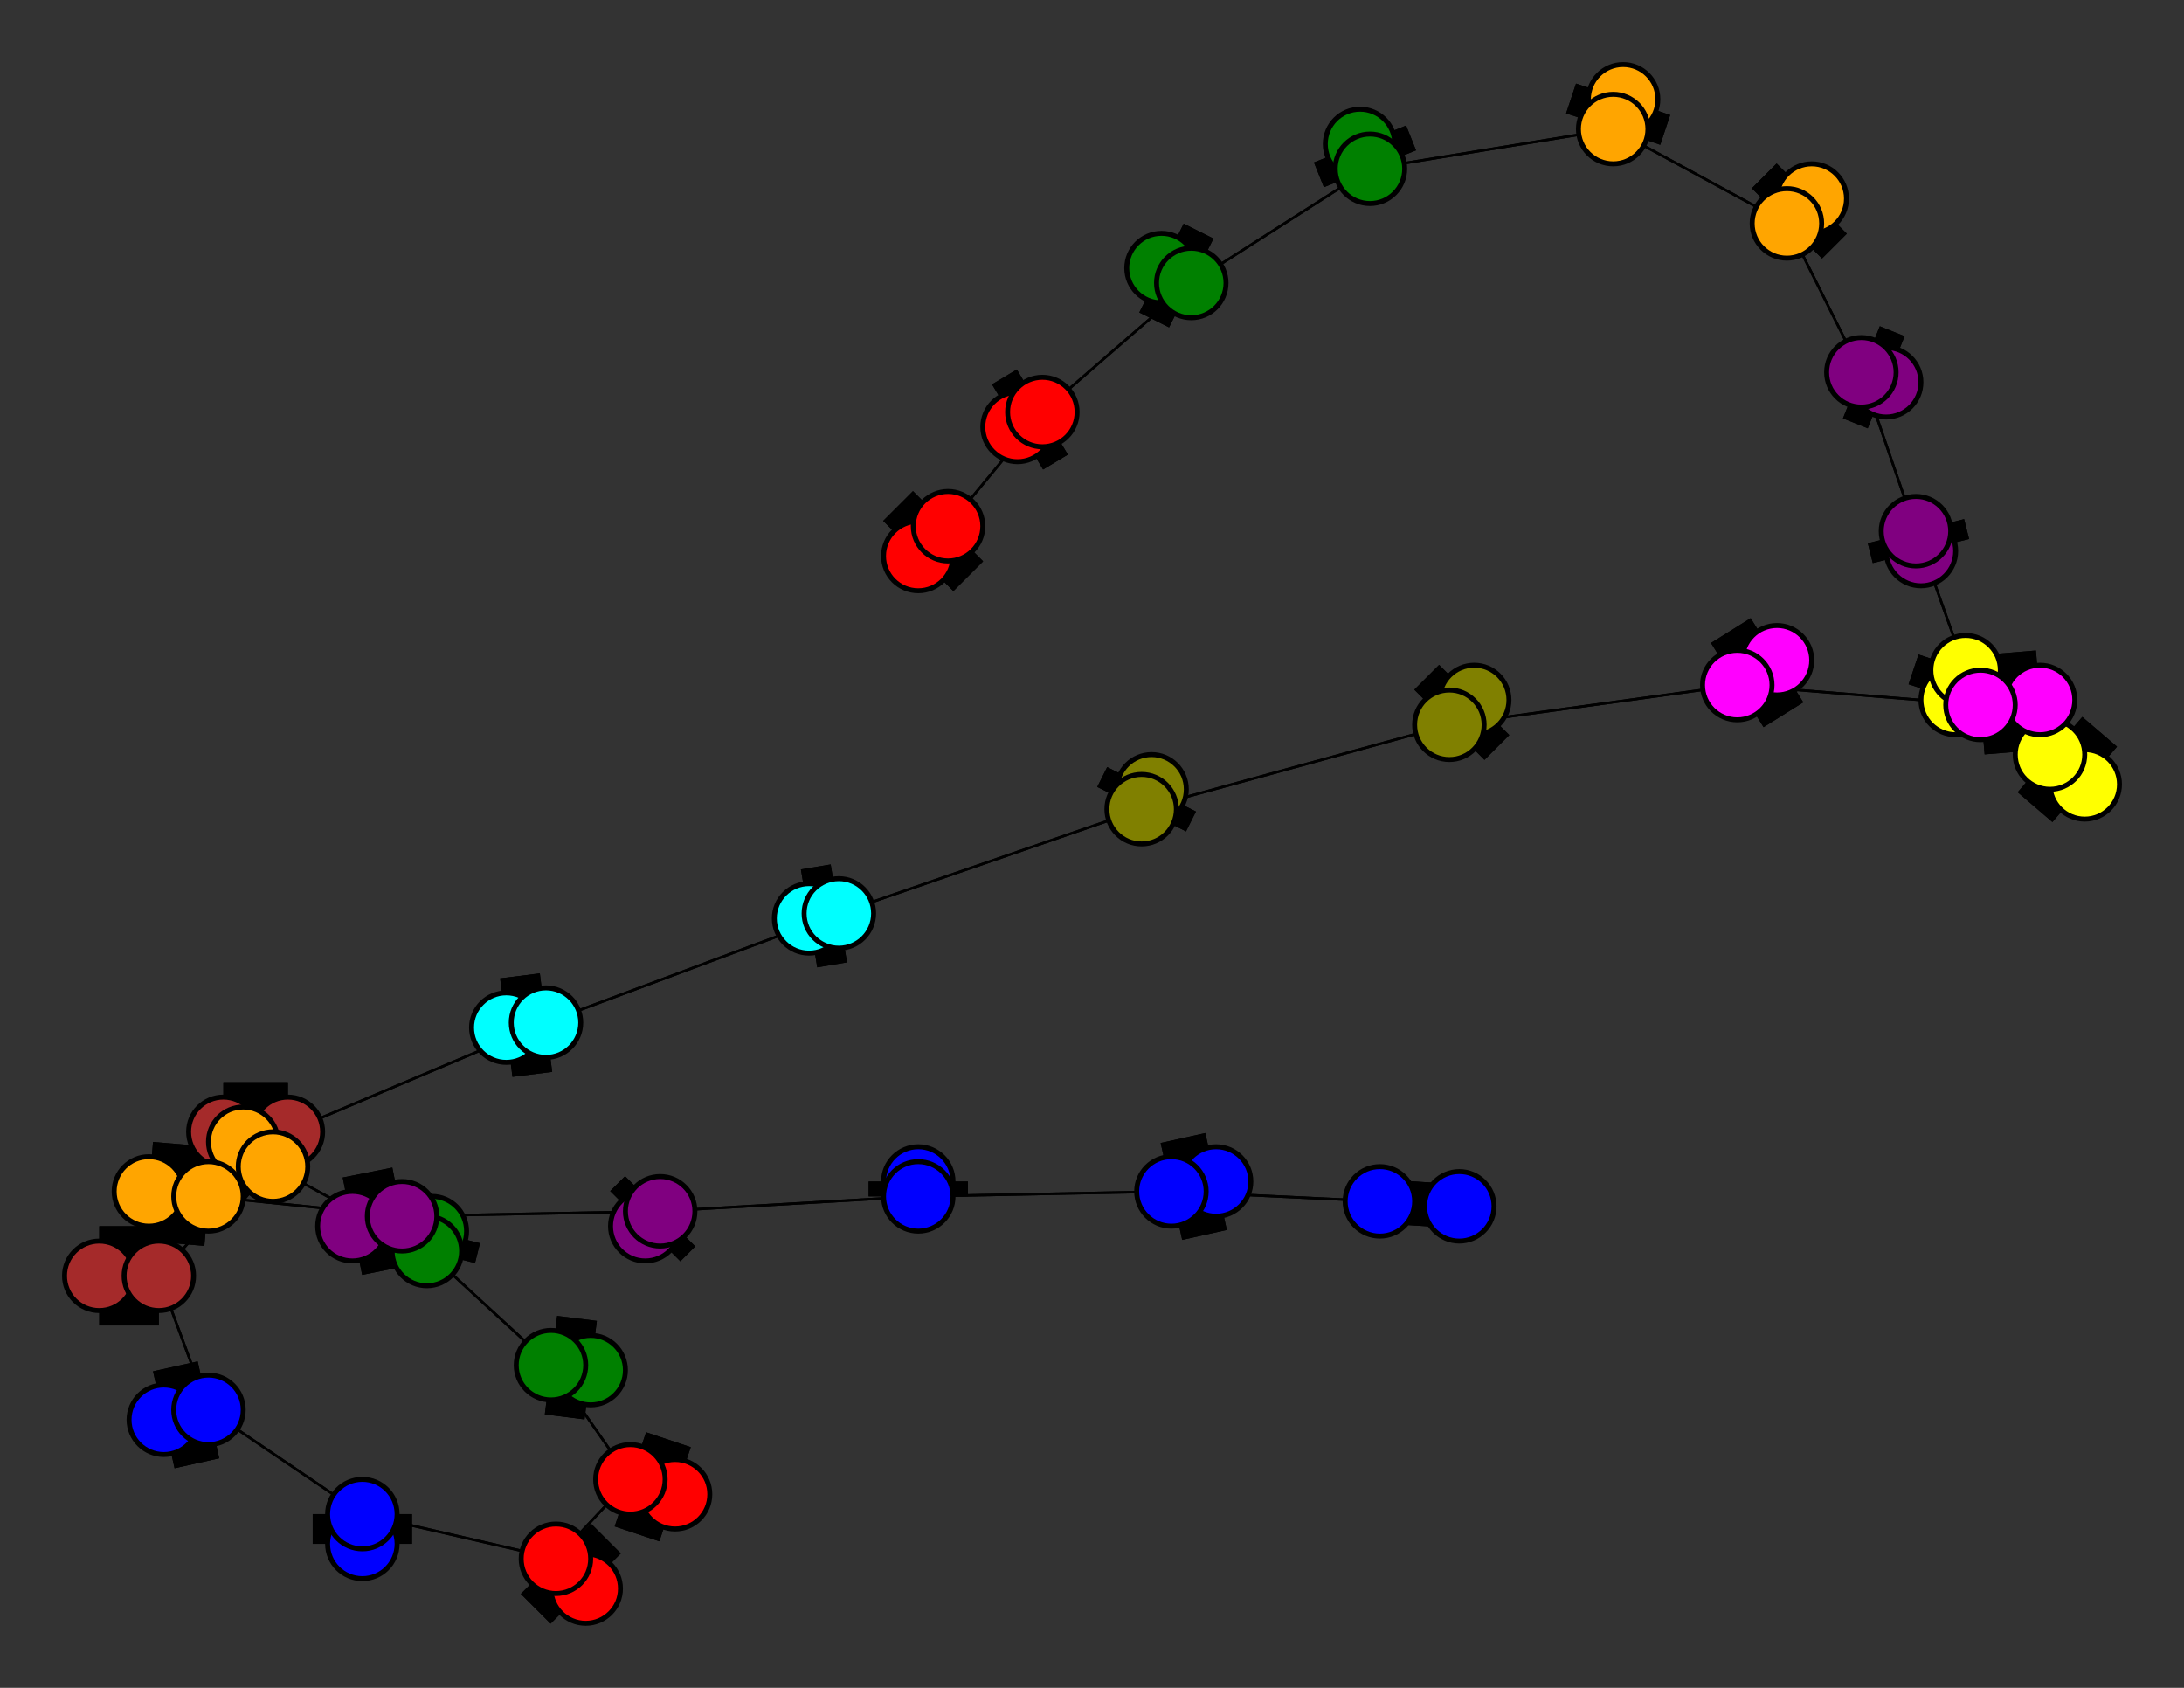 <svg width="440" height="340" xmlns="http://www.w3.org/2000/svg">
<rect width="100%" height="100%" fill="#333333" stroke="none"/>
<path stroke-width="20.0" stroke="black" d="M 185 112 191 106"/>
<path stroke-width="0.5" stroke="black" d="M 111 275 127 298"/>
<path stroke-width="20.0" stroke="black" d="M 119 276 111 275"/>
<path stroke-width="0.5" stroke="black" d="M 127 298 111 275"/>
<path stroke-width="20.0" stroke="black" d="M 127 298 136 301"/>
<path stroke-width="0.5" stroke="black" d="M 127 298 112 314"/>
<path stroke-width="20.0" stroke="black" d="M 136 301 127 298"/>
<path stroke-width="0.5" stroke="black" d="M 112 314 127 298"/>
<path stroke-width="20.0" stroke="black" d="M 112 314 118 320"/>
<path stroke-width="0.5" stroke="black" d="M 112 314 73 305"/>
<path stroke-width="20.0" stroke="black" d="M 118 320 112 314"/>
<path stroke-width="0.5" stroke="black" d="M 73 305 112 314"/>
<path stroke-width="20.0" stroke="black" d="M 73 305 73 311"/>
<path stroke-width="20.0" stroke="black" d="M 111 275 119 276"/>
<path stroke-width="0.5" stroke="black" d="M 73 305 42 284"/>
<path stroke-width="0.5" stroke="black" d="M 42 284 73 305"/>
<path stroke-width="20.0" stroke="black" d="M 42 284 33 286"/>
<path stroke-width="0.5" stroke="black" d="M 42 284 32 257"/>
<path stroke-width="20.0" stroke="black" d="M 33 286 42 284"/>
<path stroke-width="0.5" stroke="black" d="M 32 257 42 284"/>
<path stroke-width="20.0" stroke="black" d="M 32 257 20 257"/>
<path stroke-width="0.5" stroke="black" d="M 32 257 58 228"/>
<path stroke-width="20.0" stroke="black" d="M 20 257 32 257"/>
<path stroke-width="0.5" stroke="black" d="M 58 228 32 257"/>
<path stroke-width="20.0" stroke="black" d="M 58 228 45 228"/>
<path stroke-width="0.5" stroke="black" d="M 58 228 110 206"/>
<path stroke-width="20.0" stroke="black" d="M 45 228 58 228"/>
<path stroke-width="20.0" stroke="black" d="M 73 311 73 305"/>
<path stroke-width="0.5" stroke="black" d="M 111 275 86 252"/>
<path stroke-width="20.0" stroke="black" d="M 87 248 86 252"/>
<path stroke-width="0.5" stroke="black" d="M 86 252 111 275"/>
<path stroke-width="8.857" stroke="black" d="M 294 243 278 242"/>
<path stroke-width="0.5" stroke="black" d="M 236 240 278 242"/>
<path stroke-width="20.0" stroke="black" d="M 236 240 245 238"/>
<path stroke-width="0.5" stroke="black" d="M 236 240 185 241"/>
<path stroke-width="20.0" stroke="black" d="M 245 238 236 240"/>
<path stroke-width="0.5" stroke="black" d="M 185 241 236 240"/>
<path stroke-width="20.0" stroke="black" d="M 185 241 185 238"/>
<path stroke-width="0.5" stroke="black" d="M 185 241 133 244"/>
<path stroke-width="20.0" stroke="black" d="M 185 238 185 241"/>
<path stroke-width="0.5" stroke="black" d="M 133 244 185 241"/>
<path stroke-width="20.0" stroke="black" d="M 133 244 130 247"/>
<path stroke-width="0.5" stroke="black" d="M 133 244 81 245"/>
<path stroke-width="20.0" stroke="black" d="M 130 247 133 244"/>
<path stroke-width="0.5" stroke="black" d="M 81 245 133 244"/>
<path stroke-width="20.0" stroke="black" d="M 81 245 71 247"/>
<path stroke-width="0.5" stroke="black" d="M 81 245 42 241"/>
<path stroke-width="20.0" stroke="black" d="M 71 247 81 245"/>
<path stroke-width="0.5" stroke="black" d="M 42 241 81 245"/>
<path stroke-width="20.0" stroke="black" d="M 42 241 30 240"/>
<path stroke-width="0.5" stroke="black" d="M 42 241 55 235"/>
<path stroke-width="20.0" stroke="black" d="M 30 240 42 241"/>
<path stroke-width="0.5" stroke="black" d="M 55 235 42 241"/>
<path stroke-width="20.0" stroke="black" d="M 55 235 49 230"/>
<path stroke-width="0.5" stroke="black" d="M 55 235 86 252"/>
<path stroke-width="20.0" stroke="black" d="M 49 230 55 235"/>
<path stroke-width="0.5" stroke="black" d="M 86 252 55 235"/>
<path stroke-width="20.0" stroke="black" d="M 86 252 87 248"/>
<path stroke-width="0.5" stroke="black" d="M 110 206 58 228"/>
<path stroke-width="20.0" stroke="black" d="M 110 206 102 207"/>
<path stroke-width="0.5" stroke="black" d="M 110 206 169 184"/>
<path stroke-width="20.0" stroke="black" d="M 102 207 110 206"/>
<path stroke-width="20.0" stroke="black" d="M 387 111 386 107"/>
<path stroke-width="0.5" stroke="black" d="M 375 75 386 107"/>
<path stroke-width="20.0" stroke="black" d="M 375 75 380 77"/>
<path stroke-width="0.5" stroke="black" d="M 375 75 360 45"/>
<path stroke-width="20.0" stroke="black" d="M 380 77 375 75"/>
<path stroke-width="0.5" stroke="black" d="M 360 45 375 75"/>
<path stroke-width="20.0" stroke="black" d="M 360 45 365 40"/>
<path stroke-width="0.5" stroke="black" d="M 360 45 325 26"/>
<path stroke-width="20.0" stroke="black" d="M 365 40 360 45"/>
<path stroke-width="0.5" stroke="black" d="M 325 26 360 45"/>
<path stroke-width="20.0" stroke="black" d="M 325 26 327 20"/>
<path stroke-width="0.5" stroke="black" d="M 325 26 276 34"/>
<path stroke-width="20.0" stroke="black" d="M 327 20 325 26"/>
<path stroke-width="0.5" stroke="black" d="M 276 34 325 26"/>
<path stroke-width="20.0" stroke="black" d="M 276 34 274 29"/>
<path stroke-width="0.5" stroke="black" d="M 276 34 240 57"/>
<path stroke-width="20.0" stroke="black" d="M 274 29 276 34"/>
<path stroke-width="0.5" stroke="black" d="M 240 57 276 34"/>
<path stroke-width="20.0" stroke="black" d="M 240 57 234 54"/>
<path stroke-width="0.5" stroke="black" d="M 240 57 210 83"/>
<path stroke-width="20.0" stroke="black" d="M 234 54 240 57"/>
<path stroke-width="0.5" stroke="black" d="M 210 83 240 57"/>
<path stroke-width="20.0" stroke="black" d="M 210 83 205 86"/>
<path stroke-width="0.5" stroke="black" d="M 210 83 191 106"/>
<path stroke-width="20.0" stroke="black" d="M 205 86 210 83"/>
<path stroke-width="0.5" stroke="black" d="M 191 106 210 83"/>
<path stroke-width="20.0" stroke="black" d="M 191 106 185 112"/>
<path stroke-width="0.5" stroke="black" d="M 386 107 375 75"/>
<path stroke-width="0.5" stroke="black" d="M 278 242 236 240"/>
<path stroke-width="20.0" stroke="black" d="M 386 107 387 111"/>
<path stroke-width="20.0" stroke="black" d="M 394 141 396 135"/>
<path stroke-width="0.5" stroke="black" d="M 169 184 110 206"/>
<path stroke-width="20.0" stroke="black" d="M 169 184 163 185"/>
<path stroke-width="0.5" stroke="black" d="M 169 184 230 163"/>
<path stroke-width="20.0" stroke="black" d="M 163 185 169 184"/>
<path stroke-width="0.5" stroke="black" d="M 230 163 169 184"/>
<path stroke-width="20.0" stroke="black" d="M 230 163 232 159"/>
<path stroke-width="0.5" stroke="black" d="M 230 163 292 146"/>
<path stroke-width="20.0" stroke="black" d="M 232 159 230 163"/>
<path stroke-width="0.5" stroke="black" d="M 292 146 230 163"/>
<path stroke-width="20.0" stroke="black" d="M 292 146 297 141"/>
<path stroke-width="0.5" stroke="black" d="M 292 146 350 138"/>
<path stroke-width="20.0" stroke="black" d="M 297 141 292 146"/>
<path stroke-width="0.5" stroke="black" d="M 350 138 292 146"/>
<path stroke-width="20.0" stroke="black" d="M 350 138 358 133"/>
<path stroke-width="0.5" stroke="black" d="M 350 138 399 142"/>
<path stroke-width="20.0" stroke="black" d="M 358 133 350 138"/>
<path stroke-width="0.5" stroke="black" d="M 399 142 350 138"/>
<path stroke-width="20.0" stroke="black" d="M 399 142 411 141"/>
<path stroke-width="0.5" stroke="black" d="M 399 142 413 152"/>
<path stroke-width="20.0" stroke="black" d="M 411 141 399 142"/>
<path stroke-width="0.5" stroke="black" d="M 413 152 399 142"/>
<path stroke-width="20.0" stroke="black" d="M 413 152 420 158"/>
<path stroke-width="0.5" stroke="black" d="M 413 152 396 135"/>
<path stroke-width="20.0" stroke="black" d="M 420 158 413 152"/>
<path stroke-width="0.5" stroke="black" d="M 396 135 413 152"/>
<path stroke-width="20.0" stroke="black" d="M 396 135 394 141"/>
<path stroke-width="0.5" stroke="black" d="M 396 135 386 107"/>
<path stroke-width="0.5" stroke="black" d="M 386 107 396 135"/>
<path stroke-width="8.857" stroke="black" d="M 278 242 294 243"/>
<circle cx="185" cy="112" r="7.0" style="fill:red;stroke:black;stroke-width:1.0"/>
<circle cx="191" cy="106" r="7.0" style="fill:red;stroke:black;stroke-width:1.0"/>
<circle cx="205" cy="86" r="7.0" style="fill:red;stroke:black;stroke-width:1.0"/>
<circle cx="210" cy="83" r="7.0" style="fill:red;stroke:black;stroke-width:1.0"/>
<circle cx="234" cy="54" r="7.0" style="fill:green;stroke:black;stroke-width:1.0"/>
<circle cx="240" cy="57" r="7.0" style="fill:green;stroke:black;stroke-width:1.0"/>
<circle cx="274" cy="29" r="7.0" style="fill:green;stroke:black;stroke-width:1.0"/>
<circle cx="276" cy="34" r="7.0" style="fill:green;stroke:black;stroke-width:1.0"/>
<circle cx="327" cy="20" r="7.0" style="fill:orange;stroke:black;stroke-width:1.0"/>
<circle cx="325" cy="26" r="7.0" style="fill:orange;stroke:black;stroke-width:1.0"/>
<circle cx="365" cy="40" r="7.0" style="fill:orange;stroke:black;stroke-width:1.0"/>
<circle cx="360" cy="45" r="7.0" style="fill:orange;stroke:black;stroke-width:1.0"/>
<circle cx="380" cy="77" r="7.0" style="fill:purple;stroke:black;stroke-width:1.0"/>
<circle cx="375" cy="75" r="7.0" style="fill:purple;stroke:black;stroke-width:1.0"/>
<circle cx="387" cy="111" r="7.0" style="fill:purple;stroke:black;stroke-width:1.0"/>
<circle cx="386" cy="107" r="7.0" style="fill:purple;stroke:black;stroke-width:1.0"/>
<circle cx="394" cy="141" r="7.0" style="fill:yellow;stroke:black;stroke-width:1.0"/>
<circle cx="396" cy="135" r="7.0" style="fill:yellow;stroke:black;stroke-width:1.0"/>
<circle cx="420" cy="158" r="7.0" style="fill:yellow;stroke:black;stroke-width:1.0"/>
<circle cx="413" cy="152" r="7.0" style="fill:yellow;stroke:black;stroke-width:1.0"/>
<circle cx="411" cy="141" r="7.0" style="fill:fuchsia;stroke:black;stroke-width:1.0"/>
<circle cx="399" cy="142" r="7.0" style="fill:fuchsia;stroke:black;stroke-width:1.0"/>
<circle cx="358" cy="133" r="7.0" style="fill:fuchsia;stroke:black;stroke-width:1.0"/>
<circle cx="350" cy="138" r="7.0" style="fill:fuchsia;stroke:black;stroke-width:1.0"/>
<circle cx="297" cy="141" r="7.0" style="fill:olive;stroke:black;stroke-width:1.0"/>
<circle cx="292" cy="146" r="7.0" style="fill:olive;stroke:black;stroke-width:1.0"/>
<circle cx="232" cy="159" r="7.0" style="fill:olive;stroke:black;stroke-width:1.0"/>
<circle cx="230" cy="163" r="7.0" style="fill:olive;stroke:black;stroke-width:1.0"/>
<circle cx="163" cy="185" r="7.0" style="fill:aqua;stroke:black;stroke-width:1.0"/>
<circle cx="169" cy="184" r="7.0" style="fill:aqua;stroke:black;stroke-width:1.0"/>
<circle cx="102" cy="207" r="7.0" style="fill:aqua;stroke:black;stroke-width:1.0"/>
<circle cx="110" cy="206" r="7.0" style="fill:aqua;stroke:black;stroke-width:1.0"/>
<circle cx="45" cy="228" r="7.0" style="fill:brown;stroke:black;stroke-width:1.0"/>
<circle cx="58" cy="228" r="7.0" style="fill:brown;stroke:black;stroke-width:1.0"/>
<circle cx="20" cy="257" r="7.0" style="fill:brown;stroke:black;stroke-width:1.0"/>
<circle cx="32" cy="257" r="7.0" style="fill:brown;stroke:black;stroke-width:1.0"/>
<circle cx="33" cy="286" r="7.0" style="fill:blue;stroke:black;stroke-width:1.0"/>
<circle cx="42" cy="284" r="7.0" style="fill:blue;stroke:black;stroke-width:1.0"/>
<circle cx="73" cy="311" r="7.0" style="fill:blue;stroke:black;stroke-width:1.0"/>
<circle cx="73" cy="305" r="7.0" style="fill:blue;stroke:black;stroke-width:1.0"/>
<circle cx="118" cy="320" r="7.0" style="fill:red;stroke:black;stroke-width:1.0"/>
<circle cx="112" cy="314" r="7.0" style="fill:red;stroke:black;stroke-width:1.0"/>
<circle cx="136" cy="301" r="7.0" style="fill:red;stroke:black;stroke-width:1.0"/>
<circle cx="127" cy="298" r="7.0" style="fill:red;stroke:black;stroke-width:1.0"/>
<circle cx="119" cy="276" r="7.0" style="fill:green;stroke:black;stroke-width:1.0"/>
<circle cx="111" cy="275" r="7.0" style="fill:green;stroke:black;stroke-width:1.0"/>
<circle cx="87" cy="248" r="7.0" style="fill:green;stroke:black;stroke-width:1.0"/>
<circle cx="86" cy="252" r="7.0" style="fill:green;stroke:black;stroke-width:1.0"/>
<circle cx="49" cy="230" r="7.0" style="fill:orange;stroke:black;stroke-width:1.0"/>
<circle cx="55" cy="235" r="7.0" style="fill:orange;stroke:black;stroke-width:1.0"/>
<circle cx="30" cy="240" r="7.0" style="fill:orange;stroke:black;stroke-width:1.0"/>
<circle cx="42" cy="241" r="7.0" style="fill:orange;stroke:black;stroke-width:1.0"/>
<circle cx="71" cy="247" r="7.0" style="fill:purple;stroke:black;stroke-width:1.0"/>
<circle cx="81" cy="245" r="7.0" style="fill:purple;stroke:black;stroke-width:1.0"/>
<circle cx="130" cy="247" r="7.0" style="fill:purple;stroke:black;stroke-width:1.0"/>
<circle cx="133" cy="244" r="7.0" style="fill:purple;stroke:black;stroke-width:1.0"/>
<circle cx="185" cy="238" r="7.0" style="fill:blue;stroke:black;stroke-width:1.0"/>
<circle cx="185" cy="241" r="7.0" style="fill:blue;stroke:black;stroke-width:1.0"/>
<circle cx="245" cy="238" r="7.0" style="fill:blue;stroke:black;stroke-width:1.0"/>
<circle cx="236" cy="240" r="7.0" style="fill:blue;stroke:black;stroke-width:1.0"/>
<circle cx="294" cy="243" r="7.0" style="fill:blue;stroke:black;stroke-width:1.0"/>
<circle cx="278" cy="242" r="7.0" style="fill:blue;stroke:black;stroke-width:1.0"/>
</svg>
